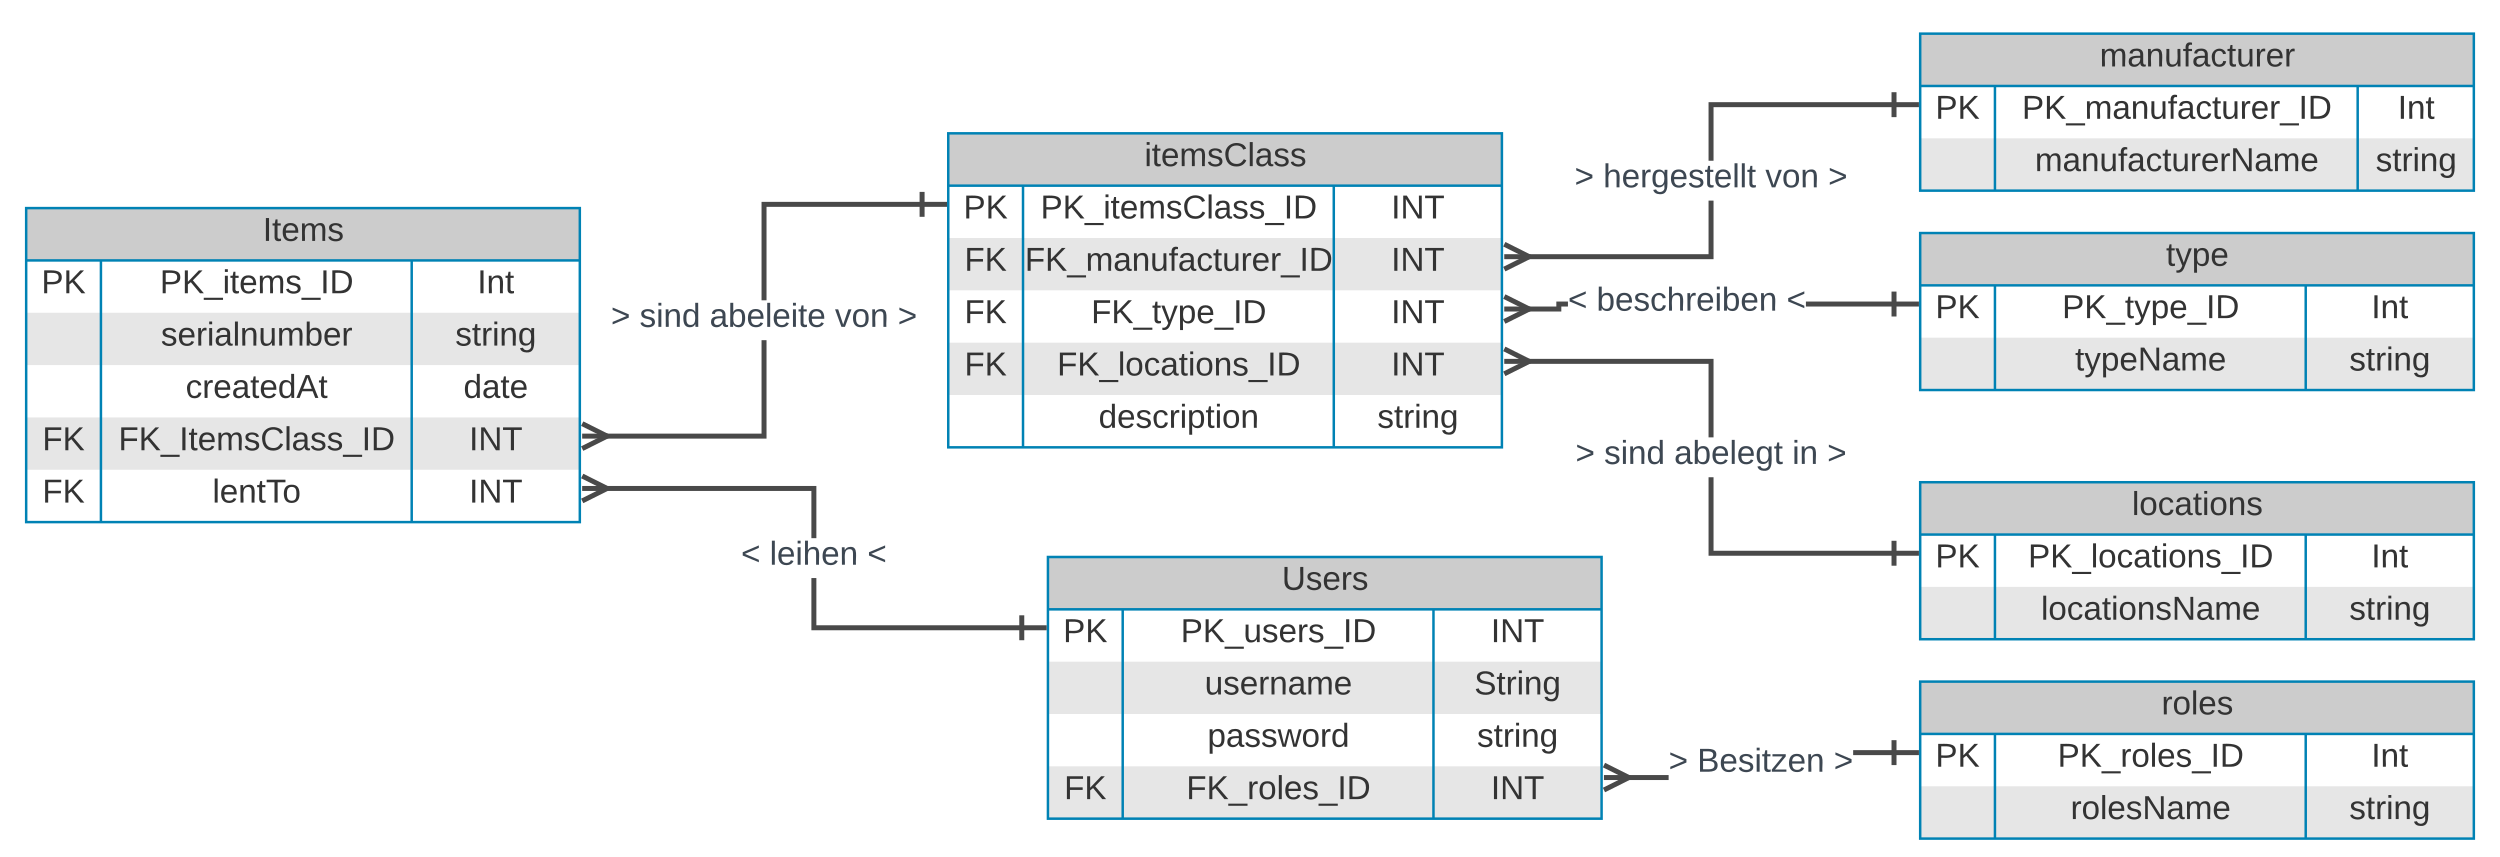 <svg xmlns="http://www.w3.org/2000/svg" xmlns:xlink="http://www.w3.org/1999/xlink" xmlns:lucid="lucid" width="2006.32" height="688"><g transform="translate(121 1101)" lucid:page-tab-id="LemzNbNas8Ty"><path d="M-1296-1696h3952V64h-3952z" fill="#fff"/><g filter="url(#a)"><path d="M-100-940h444.32v252H-100z" fill="#fff"/><path d="M-100-856h444.32v42H-100zM-100-772h444.32v42H-100z" fill="#e6e6e6"/><path d="M-100-940h444.32v42H-100z" fill="#ccc"/><path d="M-100-940h444.32v252H-100zM-100-898h444.32M-40-898v210M209.4-898v210" stroke="#0082b4" stroke-width="2" fill="none"/><use xlink:href="#b" transform="matrix(1,0,0,1,-90,-940) translate(179.944 26.333)"/><use xlink:href="#c" transform="matrix(1,0,0,1,-95,-895.5) translate(7.222 23.833)"/><use xlink:href="#d" transform="matrix(1,0,0,1,-35,-895.5) translate(42.333 23.833)"/><use xlink:href="#e" transform="matrix(1,0,0,1,214.405,-895.5) translate(47.685 23.833)"/><use xlink:href="#f" transform="matrix(1,0,0,1,-35,-853.5) translate(43.148 23.833)"/><use xlink:href="#g" transform="matrix(1,0,0,1,214.405,-853.5) translate(29.981 23.833)"/><use xlink:href="#h" transform="matrix(1,0,0,1,-35,-811.5) translate(63 23.833)"/><use xlink:href="#i" transform="matrix(1,0,0,1,214.405,-811.5) translate(36.574 23.833)"/><use xlink:href="#j" transform="matrix(1,0,0,1,-95,-769.5) translate(8 23.833)"/><use xlink:href="#k" transform="matrix(1,0,0,1,-35,-769.5) translate(9.074 23.833)"/><use xlink:href="#l" transform="matrix(1,0,0,1,214.405,-769.5) translate(41.093 23.833)"/><use xlink:href="#j" transform="matrix(1,0,0,1,-95,-727.5) translate(8 23.833)"/><use xlink:href="#m" transform="matrix(1,0,0,1,-35,-727.5) translate(84.519 23.833)"/><use xlink:href="#l" transform="matrix(1,0,0,1,214.405,-727.5) translate(41.093 23.833)"/></g><g filter="url(#n)"><path d="M720-660h444.32v210H720z" fill="#fff"/><path d="M720-576h444.32v42H720zM720-492h444.32v42H720z" fill="#e6e6e6"/><path d="M720-660h444.32v42H720z" fill="#ccc"/><path d="M720-660h444.32v210H720zM720-618h444.32M780-618v168M1029.4-618v168" stroke="#0082b4" stroke-width="2" fill="none"/><use xlink:href="#o" transform="matrix(1,0,0,1,730,-660) translate(177.759 26.333)"/><use xlink:href="#c" transform="matrix(1,0,0,1,725,-615.5) translate(7.222 23.833)"/><use xlink:href="#p" transform="matrix(1,0,0,1,785,-615.5) translate(41.556 23.833)"/><use xlink:href="#q" transform="matrix(1,0,0,1,1034.405,-615.5) translate(41.093 23.833)"/><use xlink:href="#r" transform="matrix(1,0,0,1,785,-573.5) translate(60.815 23.833)"/><use xlink:href="#s" transform="matrix(1,0,0,1,1034.405,-573.5) translate(27.759 23.833)"/><use xlink:href="#t" transform="matrix(1,0,0,1,785,-531.5) translate(63.037 23.833)"/><use xlink:href="#u" transform="matrix(1,0,0,1,1034.405,-531.5) translate(29.981 23.833)"/><use xlink:href="#j" transform="matrix(1,0,0,1,725,-489.5) translate(8 23.833)"/><use xlink:href="#v" transform="matrix(1,0,0,1,785,-489.5) translate(46.074 23.833)"/><use xlink:href="#l" transform="matrix(1,0,0,1,1034.405,-489.5) translate(41.093 23.833)"/></g><g filter="url(#a)"><path d="M640-1000h444.32v252H640z" fill="#fff"/><path d="M640-916h444.32v42H640zM640-832h444.32v42H640z" fill="#e6e6e6"/><path d="M640-1000h444.32v42H640z" fill="#ccc"/><path d="M640-1000h444.32v252H640zM640-958h444.32M700-958v210M949.4-958v210" stroke="#0082b4" stroke-width="2" fill="none"/><use xlink:href="#w" transform="matrix(1,0,0,1,650,-1000) translate(147.463 26.333)"/><use xlink:href="#c" transform="matrix(1,0,0,1,645,-955.5) translate(7.222 23.833)"/><use xlink:href="#x" transform="matrix(1,0,0,1,705,-955.5) translate(9.074 23.833)"/><use xlink:href="#q" transform="matrix(1,0,0,1,954.405,-955.5) translate(41.093 23.833)"/><use xlink:href="#y" transform="matrix(1,0,0,1,645,-913.5) translate(8 23.833)"/><use xlink:href="#z" transform="matrix(1,0,0,1,705,-913.5) translate(-3.519 23.833)"/><use xlink:href="#q" transform="matrix(1,0,0,1,954.405,-913.5) translate(41.093 23.833)"/><use xlink:href="#y" transform="matrix(1,0,0,1,645,-871.5) translate(8 23.833)"/><use xlink:href="#A" transform="matrix(1,0,0,1,705,-871.5) translate(49.704 23.833)"/><use xlink:href="#q" transform="matrix(1,0,0,1,954.405,-871.5) translate(41.093 23.833)"/><use xlink:href="#y" transform="matrix(1,0,0,1,645,-829.5) translate(8 23.833)"/><use xlink:href="#B" transform="matrix(1,0,0,1,705,-829.5) translate(22.37 23.833)"/><use xlink:href="#q" transform="matrix(1,0,0,1,954.405,-829.5) translate(41.093 23.833)"/><use xlink:href="#C" transform="matrix(1,0,0,1,705,-787.5) translate(55.667 23.833)"/><use xlink:href="#g" transform="matrix(1,0,0,1,954.405,-787.5) translate(29.981 23.833)"/></g><path d="M494.16-749h-131.2v-4h127.2v-75h4zM619-935H494.16v75h-4v-79H619z" fill="#494949"/><path fill="#fff"/><path d="M621-927h-4v-20h4z" fill="#494949"/><path fill="#fff"/><path d="M639-935h-20v-4h20z" fill="#494949"/><path d="M346.2-761l20 10-20 10z" fill="#fff"/><path d="M370.68-751l-23.57 11.8-1.78-3.6 16.42-8.2-16.42-8.2 1.8-3.6z" fill="#494949"/><path fill="#fff"/><path d="M366.2-749h-20v-4h20z" fill="#494949"/><use xlink:href="#D" transform="matrix(1,0,0,1,369.307,-860) translate(0.005 21.333)"/><use xlink:href="#E" transform="matrix(1,0,0,1,369.307,-860) translate(22.968 21.333)"/><use xlink:href="#F" transform="matrix(1,0,0,1,369.307,-860) translate(79.19 21.333)"/><use xlink:href="#G" transform="matrix(1,0,0,1,369.307,-860) translate(179.783 21.333)"/><use xlink:href="#H" transform="matrix(1,0,0,1,369.307,-860) translate(230.153 21.333)"/><g filter="url(#I)"><path d="M1420-1080h444.32v126H1420z" fill="#fff"/><path d="M1420-996h444.32v42H1420z" fill="#e6e6e6"/><path d="M1420-1080h444.32v42H1420z" fill="#ccc"/><path d="M1420-1080h444.32v126H1420zM1420-1038h444.32M1480-1038v84M1771.1-1038v84" stroke="#0082b4" stroke-width="2" fill="none"/><use xlink:href="#J" transform="matrix(1,0,0,1,1430,-1080) translate(134.093 26.333)"/><use xlink:href="#c" transform="matrix(1,0,0,1,1425,-1035.5) translate(7.222 23.833)"/><use xlink:href="#K" transform="matrix(1,0,0,1,1485,-1035.5) translate(16.704 23.833)"/><use xlink:href="#e" transform="matrix(1,0,0,1,1776.093,-1035.5) translate(27.185 23.833)"/><use xlink:href="#L" transform="matrix(1,0,0,1,1485,-993.5) translate(27.111 23.833)"/><use xlink:href="#g" transform="matrix(1,0,0,1,1776.093,-993.5) translate(9.481 23.833)"/></g><g filter="url(#I)"><path d="M1420-920h444.32v126H1420z" fill="#fff"/><path d="M1420-836h444.32v42H1420z" fill="#e6e6e6"/><path d="M1420-920h444.32v42H1420z" fill="#ccc"/><path d="M1420-920h444.32v126H1420zM1420-878h444.32M1480-878v84M1729.4-878v84" stroke="#0082b4" stroke-width="2" fill="none"/><use xlink:href="#M" transform="matrix(1,0,0,1,1430,-920) translate(187.315 26.333)"/><use xlink:href="#c" transform="matrix(1,0,0,1,1425,-875.5) translate(7.222 23.833)"/><use xlink:href="#N" transform="matrix(1,0,0,1,1485,-875.5) translate(48.926 23.833)"/><use xlink:href="#e" transform="matrix(1,0,0,1,1734.405,-875.5) translate(47.685 23.833)"/><use xlink:href="#O" transform="matrix(1,0,0,1,1485,-833.5) translate(59.333 23.833)"/><use xlink:href="#g" transform="matrix(1,0,0,1,1734.405,-833.5) translate(29.981 23.833)"/></g><g filter="url(#I)"><path d="M1420-560h444.32v126H1420z" fill="#fff"/><path d="M1420-476h444.32v42H1420z" fill="#e6e6e6"/><path d="M1420-560h444.32v42H1420z" fill="#ccc"/><path d="M1420-560h444.32v126H1420zM1420-518h444.32M1480-518v84M1729.4-518v84" stroke="#0082b4" stroke-width="2" fill="none"/><use xlink:href="#P" transform="matrix(1,0,0,1,1430,-560) translate(183.685 26.333)"/><use xlink:href="#c" transform="matrix(1,0,0,1,1425,-515.5) translate(7.222 23.833)"/><use xlink:href="#Q" transform="matrix(1,0,0,1,1485,-515.5) translate(45.296 23.833)"/><use xlink:href="#e" transform="matrix(1,0,0,1,1734.405,-515.5) translate(47.685 23.833)"/><use xlink:href="#R" transform="matrix(1,0,0,1,1485,-473.5) translate(55.704 23.833)"/><use xlink:href="#g" transform="matrix(1,0,0,1,1734.405,-473.5) translate(29.981 23.833)"/></g><path d="M1218.12-475h-35.15v-4h35.15zM1399-495h-32.8v-4h32.8z" fill="#494949"/><path fill="#fff"/><path d="M1401-487h-4v-20h4z" fill="#494949"/><path fill="#fff"/><path d="M1419-495h-20v-4h20z" fill="#494949"/><path d="M1166.2-487l20 10-20 10z" fill="#fff"/><path d="M1190.68-477l-23.57 11.8-1.78-3.6 16.42-8.2-16.42-8.2 1.8-3.6z" fill="#494949"/><path fill="#fff"/><path d="M1186.2-475h-20v-4h20z" fill="#494949"/><use xlink:href="#D" transform="matrix(1,0,0,1,1218.122,-503) translate(0.005 21.333)"/><use xlink:href="#S" transform="matrix(1,0,0,1,1218.122,-503) translate(22.968 21.333)"/><use xlink:href="#H" transform="matrix(1,0,0,1,1218.122,-503) translate(132.524 21.333)"/><path d="M1137.32-855H1132v4h-29.03v-4H1128v-4h9.32zm261.68 0h-70.7v-4h70.7z" fill="#494949"/><path fill="#fff"/><path d="M1401-847h-4v-20h4z" fill="#494949"/><path fill="#fff"/><path d="M1419-855h-20v-4h20z" fill="#494949"/><path d="M1086.2-863l20 10-20 10z" fill="#fff"/><path d="M1110.68-853l-23.57 11.8-1.78-3.6 16.42-8.2-16.42-8.2 1.8-3.6z" fill="#494949"/><path fill="#fff"/><path d="M1106.2-851h-20v-4h20z" fill="#494949"/><use xlink:href="#T" transform="matrix(1,0,0,1,1137.324,-873) translate(0.005 21.333)"/><use xlink:href="#U" transform="matrix(1,0,0,1,1137.324,-873) translate(22.968 21.333)"/><use xlink:href="#V" transform="matrix(1,0,0,1,1137.324,-873) translate(175.412 21.333)"/><path d="M1254.16-893h-151.2v-4h147.2v-43h4zM1399-1015h-144.84v43h-4v-47H1399z" fill="#494949"/><path fill="#fff"/><path d="M1401-1007h-4v-20h4z" fill="#494949"/><path fill="#fff"/><path d="M1419-1015h-20v-4h20z" fill="#494949"/><path d="M1086.2-905l20 10-20 10z" fill="#fff"/><path d="M1110.68-895l-23.57 11.8-1.78-3.6 16.42-8.2-16.42-8.2 1.8-3.6z" fill="#494949"/><path fill="#fff"/><path d="M1106.2-893h-20v-4h20z" fill="#494949"/><use xlink:href="#D" transform="matrix(1,0,0,1,1142.641,-972) translate(0.005 21.333)"/><use xlink:href="#W" transform="matrix(1,0,0,1,1142.641,-972) translate(22.968 21.333)"/><use xlink:href="#G" transform="matrix(1,0,0,1,1142.641,-972) translate(153.116 21.333)"/><use xlink:href="#H" transform="matrix(1,0,0,1,1142.641,-972) translate(203.486 21.333)"/><path d="M534.16-599.2H699v4H530.16v-41.9h4zm0-69.9h-4V-707h-167.2v-4h171.2z" fill="#494949"/><path fill="#fff"/><path d="M701-587.2h-4v-20h4z" fill="#494949"/><path fill="#fff"/><path d="M719-595.2h-20v-4h20z" fill="#494949"/><path d="M346.2-719l20 10-20 10z" fill="#fff"/><path d="M370.68-709l-23.57 11.8-1.78-3.6 16.42-8.2-16.42-8.2 1.8-3.6z" fill="#494949"/><path fill="#fff"/><path d="M366.2-707h-20v-4h20z" fill="#494949"/><use xlink:href="#T" transform="matrix(1,0,0,1,473.715,-669.095) translate(0.005 21.333)"/><use xlink:href="#X" transform="matrix(1,0,0,1,473.715,-669.095) translate(22.968 21.333)"/><use xlink:href="#V" transform="matrix(1,0,0,1,473.715,-669.095) translate(101.338 21.333)"/><g filter="url(#I)"><path d="M1420-720h444.32v126H1420z" fill="#fff"/><path d="M1420-636h444.32v42H1420z" fill="#e6e6e6"/><path d="M1420-720h444.32v42H1420z" fill="#ccc"/><path d="M1420-720h444.32v126H1420zM1420-678h444.32M1480-678v84M1729.4-678v84" stroke="#0082b4" stroke-width="2" fill="none"/><use xlink:href="#Y" transform="matrix(1,0,0,1,1430,-720) translate(159.981 26.333)"/><use xlink:href="#c" transform="matrix(1,0,0,1,1425,-675.5) translate(7.222 23.833)"/><use xlink:href="#Z" transform="matrix(1,0,0,1,1485,-675.5) translate(21.593 23.833)"/><use xlink:href="#e" transform="matrix(1,0,0,1,1734.405,-675.5) translate(47.685 23.833)"/><use xlink:href="#aa" transform="matrix(1,0,0,1,1485,-633.5) translate(32 23.833)"/><use xlink:href="#g" transform="matrix(1,0,0,1,1734.405,-633.5) translate(29.981 23.833)"/></g><path d="M1254.16-659H1399v4h-148.84v-63h4zm0-91h-4v-59h-147.2v-4h151.2z" fill="#494949"/><path fill="#fff"/><path d="M1401-647h-4v-20h4z" fill="#494949"/><path fill="#fff"/><path d="M1419-655h-20v-4h20z" fill="#494949"/><path d="M1086.2-821l20 10-20 10z" fill="#fff"/><path d="M1110.68-811l-23.57 11.8-1.78-3.6 16.42-8.2-16.42-8.2 1.8-3.6z" fill="#494949"/><path fill="#fff"/><path d="M1106.2-809h-20v-4h20z" fill="#494949"/><g><use xlink:href="#D" transform="matrix(1,0,0,1,1143.381,-750) translate(0.005 21.333)"/><use xlink:href="#E" transform="matrix(1,0,0,1,1143.381,-750) translate(22.968 21.333)"/><use xlink:href="#ab" transform="matrix(1,0,0,1,1143.381,-750) translate(79.19 21.333)"/><use xlink:href="#ac" transform="matrix(1,0,0,1,1143.381,-750) translate(173.931 21.333)"/><use xlink:href="#H" transform="matrix(1,0,0,1,1143.381,-750) translate(202.005 21.333)"/></g><defs><path fill="#333" d="M33 0v-248h34V0H33" id="ad"/><path fill="#333" d="M59-47c-2 24 18 29 38 22v24C64 9 27 4 27-40v-127H5v-23h24l9-43h21v43h35v23H59v120" id="ae"/><path fill="#333" d="M100-194c63 0 86 42 84 106H49c0 40 14 67 53 68 26 1 43-12 49-29l28 8c-11 28-37 45-77 45C44 4 14-33 15-96c1-61 26-98 85-98zm52 81c6-60-76-77-97-28-3 7-6 17-6 28h103" id="af"/><path fill="#333" d="M210-169c-67 3-38 105-44 169h-31v-121c0-29-5-50-35-48C34-165 62-65 56 0H25l-1-190h30c1 10-1 24 2 32 10-44 99-50 107 0 11-21 27-35 58-36 85-2 47 119 55 194h-31v-121c0-29-5-49-35-48" id="ag"/><path fill="#333" d="M135-143c-3-34-86-38-87 0 15 53 115 12 119 90S17 21 10-45l28-5c4 36 97 45 98 0-10-56-113-15-118-90-4-57 82-63 122-42 12 7 21 19 24 35" id="ah"/><g id="b"><use transform="matrix(0.074,0,0,0.074,0,0)" xlink:href="#ad"/><use transform="matrix(0.074,0,0,0.074,7.407,0)" xlink:href="#ae"/><use transform="matrix(0.074,0,0,0.074,14.815,0)" xlink:href="#af"/><use transform="matrix(0.074,0,0,0.074,29.63,0)" xlink:href="#ag"/><use transform="matrix(0.074,0,0,0.074,51.778,0)" xlink:href="#ah"/></g><path fill="#333" d="M30-248c87 1 191-15 191 75 0 78-77 80-158 76V0H30v-248zm33 125c57 0 124 11 124-50 0-59-68-47-124-48v98" id="ai"/><path fill="#333" d="M194 0L95-120 63-95V0H30v-248h33v124l119-124h40L117-140 236 0h-42" id="aj"/><g id="c"><use transform="matrix(0.074,0,0,0.074,0,0)" xlink:href="#ai"/><use transform="matrix(0.074,0,0,0.074,17.778,0)" xlink:href="#aj"/></g><path fill="#333" d="M-5 72V49h209v23H-5" id="ak"/><path fill="#333" d="M24-231v-30h32v30H24zM24 0v-190h32V0H24" id="al"/><path fill="#333" d="M30-248c118-7 216 8 213 122C240-48 200 0 122 0H30v-248zM63-27c89 8 146-16 146-99s-60-101-146-95v194" id="am"/><g id="d"><use transform="matrix(0.074,0,0,0.074,0,0)" xlink:href="#ai"/><use transform="matrix(0.074,0,0,0.074,17.778,0)" xlink:href="#aj"/><use transform="matrix(0.074,0,0,0.074,35.556,0)" xlink:href="#ak"/><use transform="matrix(0.074,0,0,0.074,50.37,0)" xlink:href="#al"/><use transform="matrix(0.074,0,0,0.074,56.222,0)" xlink:href="#ae"/><use transform="matrix(0.074,0,0,0.074,63.63,0)" xlink:href="#af"/><use transform="matrix(0.074,0,0,0.074,78.444,0)" xlink:href="#ag"/><use transform="matrix(0.074,0,0,0.074,100.593,0)" xlink:href="#ah"/><use transform="matrix(0.074,0,0,0.074,113.926,0)" xlink:href="#ak"/><use transform="matrix(0.074,0,0,0.074,128.741,0)" xlink:href="#ad"/><use transform="matrix(0.074,0,0,0.074,136.148,0)" xlink:href="#am"/></g><path fill="#333" d="M117-194c89-4 53 116 60 194h-32v-121c0-31-8-49-39-48C34-167 62-67 57 0H25l-1-190h30c1 10-1 24 2 32 11-22 29-35 61-36" id="an"/><g id="e"><use transform="matrix(0.074,0,0,0.074,0,0)" xlink:href="#ad"/><use transform="matrix(0.074,0,0,0.074,7.407,0)" xlink:href="#an"/><use transform="matrix(0.074,0,0,0.074,22.222,0)" xlink:href="#ae"/></g><path fill="#333" d="M114-163C36-179 61-72 57 0H25l-1-190h30c1 12-1 29 2 39 6-27 23-49 58-41v29" id="ao"/><path fill="#333" d="M141-36C126-15 110 5 73 4 37 3 15-17 15-53c-1-64 63-63 125-63 3-35-9-54-41-54-24 1-41 7-42 31l-33-3c5-37 33-52 76-52 45 0 72 20 72 64v82c-1 20 7 32 28 27v20c-31 9-61-2-59-35zM48-53c0 20 12 33 32 33 41-3 63-29 60-74-43 2-92-5-92 41" id="ap"/><path fill="#333" d="M24 0v-261h32V0H24" id="aq"/><path fill="#333" d="M84 4C-5 8 30-112 23-190h32v120c0 31 7 50 39 49 72-2 45-101 50-169h31l1 190h-30c-1-10 1-25-2-33-11 22-28 36-60 37" id="ar"/><path fill="#333" d="M115-194c53 0 69 39 70 98 0 66-23 100-70 100C84 3 66-7 56-30L54 0H23l1-261h32v101c10-23 28-34 59-34zm-8 174c40 0 45-34 45-75 0-40-5-75-45-74-42 0-51 32-51 76 0 43 10 73 51 73" id="as"/><g id="f"><use transform="matrix(0.074,0,0,0.074,0,0)" xlink:href="#ah"/><use transform="matrix(0.074,0,0,0.074,13.333,0)" xlink:href="#af"/><use transform="matrix(0.074,0,0,0.074,28.148,0)" xlink:href="#ao"/><use transform="matrix(0.074,0,0,0.074,36.963,0)" xlink:href="#al"/><use transform="matrix(0.074,0,0,0.074,42.815,0)" xlink:href="#ap"/><use transform="matrix(0.074,0,0,0.074,57.63,0)" xlink:href="#aq"/><use transform="matrix(0.074,0,0,0.074,63.481,0)" xlink:href="#an"/><use transform="matrix(0.074,0,0,0.074,78.296,0)" xlink:href="#ar"/><use transform="matrix(0.074,0,0,0.074,93.111,0)" xlink:href="#ag"/><use transform="matrix(0.074,0,0,0.074,115.259,0)" xlink:href="#as"/><use transform="matrix(0.074,0,0,0.074,130.074,0)" xlink:href="#af"/><use transform="matrix(0.074,0,0,0.074,144.889,0)" xlink:href="#ao"/></g><path fill="#333" d="M177-190C167-65 218 103 67 71c-23-6-38-20-44-43l32-5c15 47 100 32 89-28v-30C133-14 115 1 83 1 29 1 15-40 15-95c0-56 16-97 71-98 29-1 48 16 59 35 1-10 0-23 2-32h30zM94-22c36 0 50-32 50-73 0-42-14-75-50-75-39 0-46 34-46 75s6 73 46 73" id="at"/><g id="g"><use transform="matrix(0.074,0,0,0.074,0,0)" xlink:href="#ah"/><use transform="matrix(0.074,0,0,0.074,13.333,0)" xlink:href="#ae"/><use transform="matrix(0.074,0,0,0.074,20.741,0)" xlink:href="#ao"/><use transform="matrix(0.074,0,0,0.074,29.556,0)" xlink:href="#al"/><use transform="matrix(0.074,0,0,0.074,35.407,0)" xlink:href="#an"/><use transform="matrix(0.074,0,0,0.074,50.222,0)" xlink:href="#at"/></g><path fill="#333" d="M96-169c-40 0-48 33-48 73s9 75 48 75c24 0 41-14 43-38l32 2c-6 37-31 61-74 61-59 0-76-41-82-99-10-93 101-131 147-64 4 7 5 14 7 22l-32 3c-4-21-16-35-41-35" id="au"/><path fill="#333" d="M85-194c31 0 48 13 60 33l-1-100h32l1 261h-30c-2-10 0-23-3-31C134-8 116 4 85 4 32 4 16-35 15-94c0-66 23-100 70-100zm9 24c-40 0-46 34-46 75 0 40 6 74 45 74 42 0 51-32 51-76 0-42-9-74-50-73" id="av"/><path fill="#333" d="M205 0l-28-72H64L36 0H1l101-248h38L239 0h-34zm-38-99l-47-123c-12 45-31 82-46 123h93" id="aw"/><g id="h"><use transform="matrix(0.074,0,0,0.074,0,0)" xlink:href="#au"/><use transform="matrix(0.074,0,0,0.074,13.333,0)" xlink:href="#ao"/><use transform="matrix(0.074,0,0,0.074,22.148,0)" xlink:href="#af"/><use transform="matrix(0.074,0,0,0.074,36.963,0)" xlink:href="#ap"/><use transform="matrix(0.074,0,0,0.074,51.778,0)" xlink:href="#ae"/><use transform="matrix(0.074,0,0,0.074,59.185,0)" xlink:href="#af"/><use transform="matrix(0.074,0,0,0.074,74,0)" xlink:href="#av"/><use transform="matrix(0.074,0,0,0.074,88.815,0)" xlink:href="#aw"/><use transform="matrix(0.074,0,0,0.074,106.593,0)" xlink:href="#ae"/></g><g id="i"><use transform="matrix(0.074,0,0,0.074,0,0)" xlink:href="#av"/><use transform="matrix(0.074,0,0,0.074,14.815,0)" xlink:href="#ap"/><use transform="matrix(0.074,0,0,0.074,29.63,0)" xlink:href="#ae"/><use transform="matrix(0.074,0,0,0.074,37.037,0)" xlink:href="#af"/></g><path fill="#333" d="M63-220v92h138v28H63V0H30v-248h175v28H63" id="ax"/><g id="j"><use transform="matrix(0.074,0,0,0.074,0,0)" xlink:href="#ax"/><use transform="matrix(0.074,0,0,0.074,16.222,0)" xlink:href="#aj"/></g><path fill="#333" d="M212-179c-10-28-35-45-73-45-59 0-87 40-87 99 0 60 29 101 89 101 43 0 62-24 78-52l27 14C228-24 195 4 139 4 59 4 22-46 18-125c-6-104 99-153 187-111 19 9 31 26 39 46" id="ay"/><g id="k"><use transform="matrix(0.074,0,0,0.074,0,0)" xlink:href="#ax"/><use transform="matrix(0.074,0,0,0.074,16.222,0)" xlink:href="#aj"/><use transform="matrix(0.074,0,0,0.074,34,0)" xlink:href="#ak"/><use transform="matrix(0.074,0,0,0.074,48.815,0)" xlink:href="#ad"/><use transform="matrix(0.074,0,0,0.074,56.222,0)" xlink:href="#ae"/><use transform="matrix(0.074,0,0,0.074,63.63,0)" xlink:href="#af"/><use transform="matrix(0.074,0,0,0.074,78.444,0)" xlink:href="#ag"/><use transform="matrix(0.074,0,0,0.074,100.593,0)" xlink:href="#ah"/><use transform="matrix(0.074,0,0,0.074,113.926,0)" xlink:href="#ay"/><use transform="matrix(0.074,0,0,0.074,133.111,0)" xlink:href="#aq"/><use transform="matrix(0.074,0,0,0.074,138.963,0)" xlink:href="#ap"/><use transform="matrix(0.074,0,0,0.074,153.778,0)" xlink:href="#ah"/><use transform="matrix(0.074,0,0,0.074,167.111,0)" xlink:href="#ah"/><use transform="matrix(0.074,0,0,0.074,180.444,0)" xlink:href="#ak"/><use transform="matrix(0.074,0,0,0.074,195.259,0)" xlink:href="#ad"/><use transform="matrix(0.074,0,0,0.074,202.667,0)" xlink:href="#am"/></g><path fill="#333" d="M190 0L58-211 59 0H30v-248h39L202-35l-2-213h31V0h-41" id="az"/><path fill="#333" d="M127-220V0H93v-220H8v-28h204v28h-85" id="aA"/><g id="l"><use transform="matrix(0.074,0,0,0.074,0,0)" xlink:href="#ad"/><use transform="matrix(0.074,0,0,0.074,7.407,0)" xlink:href="#az"/><use transform="matrix(0.074,0,0,0.074,26.593,0)" xlink:href="#aA"/></g><path fill="#333" d="M100-194c62-1 85 37 85 99 1 63-27 99-86 99S16-35 15-95c0-66 28-99 85-99zM99-20c44 1 53-31 53-75 0-43-8-75-51-75s-53 32-53 75 10 74 51 75" id="aB"/><g id="m"><use transform="matrix(0.074,0,0,0.074,0,0)" xlink:href="#aq"/><use transform="matrix(0.074,0,0,0.074,5.852,0)" xlink:href="#af"/><use transform="matrix(0.074,0,0,0.074,20.667,0)" xlink:href="#an"/><use transform="matrix(0.074,0,0,0.074,35.481,0)" xlink:href="#ae"/><use transform="matrix(0.074,0,0,0.074,42.889,0)" xlink:href="#aA"/><use transform="matrix(0.074,0,0,0.074,56.148,0)" xlink:href="#aB"/></g><filter id="a" filterUnits="objectBoundingBox" x="-.02" y="-.02" width="1.05" height="1.08"><feOffset result="offOut" in="SourceAlpha" dy="6"/><feGaussianBlur result="blurOut" in="offOut" stdDeviation="5"/><feColorMatrix result="colorOut" in="blurOut" values="0 0 0 0 0 0 0 0 0 0 0 0 0 0 0 0 0 0 0.169 0"/><feBlend in="SourceGraphic" in2="colorOut"/></filter><path fill="#333" d="M232-93c-1 65-40 97-104 97C67 4 28-28 28-90v-158h33c8 89-33 224 67 224 102 0 64-133 71-224h33v155" id="aC"/><g id="o"><use transform="matrix(0.074,0,0,0.074,0,0)" xlink:href="#aC"/><use transform="matrix(0.074,0,0,0.074,19.185,0)" xlink:href="#ah"/><use transform="matrix(0.074,0,0,0.074,32.519,0)" xlink:href="#af"/><use transform="matrix(0.074,0,0,0.074,47.333,0)" xlink:href="#ao"/><use transform="matrix(0.074,0,0,0.074,56.148,0)" xlink:href="#ah"/></g><g id="p"><use transform="matrix(0.074,0,0,0.074,0,0)" xlink:href="#ai"/><use transform="matrix(0.074,0,0,0.074,17.778,0)" xlink:href="#aj"/><use transform="matrix(0.074,0,0,0.074,35.556,0)" xlink:href="#ak"/><use transform="matrix(0.074,0,0,0.074,50.37,0)" xlink:href="#ar"/><use transform="matrix(0.074,0,0,0.074,65.185,0)" xlink:href="#ah"/><use transform="matrix(0.074,0,0,0.074,78.519,0)" xlink:href="#af"/><use transform="matrix(0.074,0,0,0.074,93.333,0)" xlink:href="#ao"/><use transform="matrix(0.074,0,0,0.074,102.148,0)" xlink:href="#ah"/><use transform="matrix(0.074,0,0,0.074,115.481,0)" xlink:href="#ak"/><use transform="matrix(0.074,0,0,0.074,130.296,0)" xlink:href="#ad"/><use transform="matrix(0.074,0,0,0.074,137.704,0)" xlink:href="#am"/></g><g id="q"><use transform="matrix(0.074,0,0,0.074,0,0)" xlink:href="#ad"/><use transform="matrix(0.074,0,0,0.074,7.407,0)" xlink:href="#az"/><use transform="matrix(0.074,0,0,0.074,26.593,0)" xlink:href="#aA"/></g><g id="r"><use transform="matrix(0.074,0,0,0.074,0,0)" xlink:href="#ar"/><use transform="matrix(0.074,0,0,0.074,14.815,0)" xlink:href="#ah"/><use transform="matrix(0.074,0,0,0.074,28.148,0)" xlink:href="#af"/><use transform="matrix(0.074,0,0,0.074,42.963,0)" xlink:href="#ao"/><use transform="matrix(0.074,0,0,0.074,51.778,0)" xlink:href="#an"/><use transform="matrix(0.074,0,0,0.074,66.593,0)" xlink:href="#ap"/><use transform="matrix(0.074,0,0,0.074,81.407,0)" xlink:href="#ag"/><use transform="matrix(0.074,0,0,0.074,103.556,0)" xlink:href="#af"/></g><path fill="#333" d="M185-189c-5-48-123-54-124 2 14 75 158 14 163 119 3 78-121 87-175 55-17-10-28-26-33-46l33-7c5 56 141 63 141-1 0-78-155-14-162-118-5-82 145-84 179-34 5 7 8 16 11 25" id="aD"/><g id="s"><use transform="matrix(0.074,0,0,0.074,0,0)" xlink:href="#aD"/><use transform="matrix(0.074,0,0,0.074,17.778,0)" xlink:href="#ae"/><use transform="matrix(0.074,0,0,0.074,25.185,0)" xlink:href="#ao"/><use transform="matrix(0.074,0,0,0.074,34,0)" xlink:href="#al"/><use transform="matrix(0.074,0,0,0.074,39.852,0)" xlink:href="#an"/><use transform="matrix(0.074,0,0,0.074,54.667,0)" xlink:href="#at"/></g><path fill="#333" d="M115-194c55 1 70 41 70 98S169 2 115 4C84 4 66-9 55-30l1 105H24l-1-265h31l2 30c10-21 28-34 59-34zm-8 174c40 0 45-34 45-75s-6-73-45-74c-42 0-51 32-51 76 0 43 10 73 51 73" id="aE"/><path fill="#333" d="M206 0h-36l-40-164L89 0H53L-1-190h32L70-26l43-164h34l41 164 42-164h31" id="aF"/><g id="t"><use transform="matrix(0.074,0,0,0.074,0,0)" xlink:href="#aE"/><use transform="matrix(0.074,0,0,0.074,14.815,0)" xlink:href="#ap"/><use transform="matrix(0.074,0,0,0.074,29.63,0)" xlink:href="#ah"/><use transform="matrix(0.074,0,0,0.074,42.963,0)" xlink:href="#ah"/><use transform="matrix(0.074,0,0,0.074,56.296,0)" xlink:href="#aF"/><use transform="matrix(0.074,0,0,0.074,75.481,0)" xlink:href="#aB"/><use transform="matrix(0.074,0,0,0.074,90.296,0)" xlink:href="#ao"/><use transform="matrix(0.074,0,0,0.074,99.111,0)" xlink:href="#av"/></g><g id="u"><use transform="matrix(0.074,0,0,0.074,0,0)" xlink:href="#ah"/><use transform="matrix(0.074,0,0,0.074,13.333,0)" xlink:href="#ae"/><use transform="matrix(0.074,0,0,0.074,20.741,0)" xlink:href="#ao"/><use transform="matrix(0.074,0,0,0.074,29.556,0)" xlink:href="#al"/><use transform="matrix(0.074,0,0,0.074,35.407,0)" xlink:href="#an"/><use transform="matrix(0.074,0,0,0.074,50.222,0)" xlink:href="#at"/></g><g id="v"><use transform="matrix(0.074,0,0,0.074,0,0)" xlink:href="#ax"/><use transform="matrix(0.074,0,0,0.074,16.222,0)" xlink:href="#aj"/><use transform="matrix(0.074,0,0,0.074,34,0)" xlink:href="#ak"/><use transform="matrix(0.074,0,0,0.074,48.815,0)" xlink:href="#ao"/><use transform="matrix(0.074,0,0,0.074,57.63,0)" xlink:href="#aB"/><use transform="matrix(0.074,0,0,0.074,72.444,0)" xlink:href="#aq"/><use transform="matrix(0.074,0,0,0.074,78.296,0)" xlink:href="#af"/><use transform="matrix(0.074,0,0,0.074,93.111,0)" xlink:href="#ah"/><use transform="matrix(0.074,0,0,0.074,106.444,0)" xlink:href="#ak"/><use transform="matrix(0.074,0,0,0.074,121.259,0)" xlink:href="#ad"/><use transform="matrix(0.074,0,0,0.074,128.667,0)" xlink:href="#am"/></g><filter id="n" filterUnits="objectBoundingBox" x="-.02" y="-.02" width="1.05" height="1.1"><feOffset result="offOut" in="SourceAlpha" dy="6"/><feGaussianBlur result="blurOut" in="offOut" stdDeviation="5"/><feColorMatrix result="colorOut" in="blurOut" values="0 0 0 0 0 0 0 0 0 0 0 0 0 0 0 0 0 0 0.169 0"/><feBlend in="SourceGraphic" in2="colorOut"/></filter><g id="w"><use transform="matrix(0.074,0,0,0.074,0,0)" xlink:href="#al"/><use transform="matrix(0.074,0,0,0.074,5.852,0)" xlink:href="#ae"/><use transform="matrix(0.074,0,0,0.074,13.259,0)" xlink:href="#af"/><use transform="matrix(0.074,0,0,0.074,28.074,0)" xlink:href="#ag"/><use transform="matrix(0.074,0,0,0.074,50.222,0)" xlink:href="#ah"/><use transform="matrix(0.074,0,0,0.074,63.556,0)" xlink:href="#ay"/><use transform="matrix(0.074,0,0,0.074,82.741,0)" xlink:href="#aq"/><use transform="matrix(0.074,0,0,0.074,88.593,0)" xlink:href="#ap"/><use transform="matrix(0.074,0,0,0.074,103.407,0)" xlink:href="#ah"/><use transform="matrix(0.074,0,0,0.074,116.741,0)" xlink:href="#ah"/></g><g id="x"><use transform="matrix(0.074,0,0,0.074,0,0)" xlink:href="#ai"/><use transform="matrix(0.074,0,0,0.074,17.778,0)" xlink:href="#aj"/><use transform="matrix(0.074,0,0,0.074,35.556,0)" xlink:href="#ak"/><use transform="matrix(0.074,0,0,0.074,50.37,0)" xlink:href="#al"/><use transform="matrix(0.074,0,0,0.074,56.222,0)" xlink:href="#ae"/><use transform="matrix(0.074,0,0,0.074,63.63,0)" xlink:href="#af"/><use transform="matrix(0.074,0,0,0.074,78.444,0)" xlink:href="#ag"/><use transform="matrix(0.074,0,0,0.074,100.593,0)" xlink:href="#ah"/><use transform="matrix(0.074,0,0,0.074,113.926,0)" xlink:href="#ay"/><use transform="matrix(0.074,0,0,0.074,133.111,0)" xlink:href="#aq"/><use transform="matrix(0.074,0,0,0.074,138.963,0)" xlink:href="#ap"/><use transform="matrix(0.074,0,0,0.074,153.778,0)" xlink:href="#ah"/><use transform="matrix(0.074,0,0,0.074,167.111,0)" xlink:href="#ah"/><use transform="matrix(0.074,0,0,0.074,180.444,0)" xlink:href="#ak"/><use transform="matrix(0.074,0,0,0.074,195.259,0)" xlink:href="#ad"/><use transform="matrix(0.074,0,0,0.074,202.667,0)" xlink:href="#am"/></g><g id="y"><use transform="matrix(0.074,0,0,0.074,0,0)" xlink:href="#ax"/><use transform="matrix(0.074,0,0,0.074,16.222,0)" xlink:href="#aj"/></g><path fill="#333" d="M101-234c-31-9-42 10-38 44h38v23H63V0H32v-167H5v-23h27c-7-52 17-82 69-68v24" id="aG"/><g id="z"><use transform="matrix(0.074,0,0,0.074,0,0)" xlink:href="#ax"/><use transform="matrix(0.074,0,0,0.074,16.222,0)" xlink:href="#aj"/><use transform="matrix(0.074,0,0,0.074,34,0)" xlink:href="#ak"/><use transform="matrix(0.074,0,0,0.074,48.815,0)" xlink:href="#ag"/><use transform="matrix(0.074,0,0,0.074,70.963,0)" xlink:href="#ap"/><use transform="matrix(0.074,0,0,0.074,85.778,0)" xlink:href="#an"/><use transform="matrix(0.074,0,0,0.074,100.593,0)" xlink:href="#ar"/><use transform="matrix(0.074,0,0,0.074,115.407,0)" xlink:href="#aG"/><use transform="matrix(0.074,0,0,0.074,122.815,0)" xlink:href="#ap"/><use transform="matrix(0.074,0,0,0.074,137.63,0)" xlink:href="#au"/><use transform="matrix(0.074,0,0,0.074,150.963,0)" xlink:href="#ae"/><use transform="matrix(0.074,0,0,0.074,158.37,0)" xlink:href="#ar"/><use transform="matrix(0.074,0,0,0.074,173.185,0)" xlink:href="#ao"/><use transform="matrix(0.074,0,0,0.074,182,0)" xlink:href="#af"/><use transform="matrix(0.074,0,0,0.074,196.815,0)" xlink:href="#ao"/><use transform="matrix(0.074,0,0,0.074,205.63,0)" xlink:href="#ak"/><use transform="matrix(0.074,0,0,0.074,220.444,0)" xlink:href="#ad"/><use transform="matrix(0.074,0,0,0.074,227.852,0)" xlink:href="#am"/></g><path fill="#333" d="M179-190L93 31C79 59 56 82 12 73V49c39 6 53-20 64-50L1-190h34L92-34l54-156h33" id="aH"/><g id="A"><use transform="matrix(0.074,0,0,0.074,0,0)" xlink:href="#ax"/><use transform="matrix(0.074,0,0,0.074,16.222,0)" xlink:href="#aj"/><use transform="matrix(0.074,0,0,0.074,34,0)" xlink:href="#ak"/><use transform="matrix(0.074,0,0,0.074,48.815,0)" xlink:href="#ae"/><use transform="matrix(0.074,0,0,0.074,56.222,0)" xlink:href="#aH"/><use transform="matrix(0.074,0,0,0.074,69.556,0)" xlink:href="#aE"/><use transform="matrix(0.074,0,0,0.074,84.37,0)" xlink:href="#af"/><use transform="matrix(0.074,0,0,0.074,99.185,0)" xlink:href="#ak"/><use transform="matrix(0.074,0,0,0.074,114,0)" xlink:href="#ad"/><use transform="matrix(0.074,0,0,0.074,121.407,0)" xlink:href="#am"/></g><g id="B"><use transform="matrix(0.074,0,0,0.074,0,0)" xlink:href="#ax"/><use transform="matrix(0.074,0,0,0.074,16.222,0)" xlink:href="#aj"/><use transform="matrix(0.074,0,0,0.074,34,0)" xlink:href="#ak"/><use transform="matrix(0.074,0,0,0.074,48.815,0)" xlink:href="#aq"/><use transform="matrix(0.074,0,0,0.074,54.667,0)" xlink:href="#aB"/><use transform="matrix(0.074,0,0,0.074,69.481,0)" xlink:href="#au"/><use transform="matrix(0.074,0,0,0.074,82.815,0)" xlink:href="#ap"/><use transform="matrix(0.074,0,0,0.074,97.63,0)" xlink:href="#ae"/><use transform="matrix(0.074,0,0,0.074,105.037,0)" xlink:href="#al"/><use transform="matrix(0.074,0,0,0.074,110.889,0)" xlink:href="#aB"/><use transform="matrix(0.074,0,0,0.074,125.704,0)" xlink:href="#an"/><use transform="matrix(0.074,0,0,0.074,140.519,0)" xlink:href="#ah"/><use transform="matrix(0.074,0,0,0.074,153.852,0)" xlink:href="#ak"/><use transform="matrix(0.074,0,0,0.074,168.667,0)" xlink:href="#ad"/><use transform="matrix(0.074,0,0,0.074,176.074,0)" xlink:href="#am"/></g><g id="C"><use transform="matrix(0.074,0,0,0.074,0,0)" xlink:href="#av"/><use transform="matrix(0.074,0,0,0.074,14.815,0)" xlink:href="#af"/><use transform="matrix(0.074,0,0,0.074,29.63,0)" xlink:href="#ah"/><use transform="matrix(0.074,0,0,0.074,42.963,0)" xlink:href="#au"/><use transform="matrix(0.074,0,0,0.074,56.296,0)" xlink:href="#ao"/><use transform="matrix(0.074,0,0,0.074,65.111,0)" xlink:href="#al"/><use transform="matrix(0.074,0,0,0.074,70.963,0)" xlink:href="#aE"/><use transform="matrix(0.074,0,0,0.074,85.778,0)" xlink:href="#ae"/><use transform="matrix(0.074,0,0,0.074,93.185,0)" xlink:href="#al"/><use transform="matrix(0.074,0,0,0.074,99.037,0)" xlink:href="#aB"/><use transform="matrix(0.074,0,0,0.074,113.852,0)" xlink:href="#an"/></g><path fill="#3d4752" d="M18-27v-27l151-64-151-65v-27l175 74v36" id="aI"/><use transform="matrix(0.074,0,0,0.074,0,0)" xlink:href="#aI" id="D"/><path fill="#3d4752" d="M135-143c-3-34-86-38-87 0 15 53 115 12 119 90S17 21 10-45l28-5c4 36 97 45 98 0-10-56-113-15-118-90-4-57 82-63 122-42 12 7 21 19 24 35" id="aJ"/><path fill="#3d4752" d="M24-231v-30h32v30H24zM24 0v-190h32V0H24" id="aK"/><path fill="#3d4752" d="M117-194c89-4 53 116 60 194h-32v-121c0-31-8-49-39-48C34-167 62-67 57 0H25l-1-190h30c1 10-1 24 2 32 11-22 29-35 61-36" id="aL"/><path fill="#3d4752" d="M85-194c31 0 48 13 60 33l-1-100h32l1 261h-30c-2-10 0-23-3-31C134-8 116 4 85 4 32 4 16-35 15-94c0-66 23-100 70-100zm9 24c-40 0-46 34-46 75 0 40 6 74 45 74 42 0 51-32 51-76 0-42-9-74-50-73" id="aM"/><g id="E"><use transform="matrix(0.074,0,0,0.074,0,0)" xlink:href="#aJ"/><use transform="matrix(0.074,0,0,0.074,13.333,0)" xlink:href="#aK"/><use transform="matrix(0.074,0,0,0.074,19.185,0)" xlink:href="#aL"/><use transform="matrix(0.074,0,0,0.074,34,0)" xlink:href="#aM"/></g><path fill="#3d4752" d="M141-36C126-15 110 5 73 4 37 3 15-17 15-53c-1-64 63-63 125-63 3-35-9-54-41-54-24 1-41 7-42 31l-33-3c5-37 33-52 76-52 45 0 72 20 72 64v82c-1 20 7 32 28 27v20c-31 9-61-2-59-35zM48-53c0 20 12 33 32 33 41-3 63-29 60-74-43 2-92-5-92 41" id="aN"/><path fill="#3d4752" d="M115-194c53 0 69 39 70 98 0 66-23 100-70 100C84 3 66-7 56-30L54 0H23l1-261h32v101c10-23 28-34 59-34zm-8 174c40 0 45-34 45-75 0-40-5-75-45-74-42 0-51 32-51 76 0 43 10 73 51 73" id="aO"/><path fill="#3d4752" d="M100-194c63 0 86 42 84 106H49c0 40 14 67 53 68 26 1 43-12 49-29l28 8c-11 28-37 45-77 45C44 4 14-33 15-96c1-61 26-98 85-98zm52 81c6-60-76-77-97-28-3 7-6 17-6 28h103" id="aP"/><path fill="#3d4752" d="M24 0v-261h32V0H24" id="aQ"/><path fill="#3d4752" d="M59-47c-2 24 18 29 38 22v24C64 9 27 4 27-40v-127H5v-23h24l9-43h21v43h35v23H59v120" id="aR"/><g id="F"><use transform="matrix(0.074,0,0,0.074,0,0)" xlink:href="#aN"/><use transform="matrix(0.074,0,0,0.074,14.815,0)" xlink:href="#aO"/><use transform="matrix(0.074,0,0,0.074,29.63,0)" xlink:href="#aP"/><use transform="matrix(0.074,0,0,0.074,44.444,0)" xlink:href="#aQ"/><use transform="matrix(0.074,0,0,0.074,50.296,0)" xlink:href="#aP"/><use transform="matrix(0.074,0,0,0.074,65.111,0)" xlink:href="#aK"/><use transform="matrix(0.074,0,0,0.074,70.963,0)" xlink:href="#aR"/><use transform="matrix(0.074,0,0,0.074,78.37,0)" xlink:href="#aP"/></g><path fill="#3d4752" d="M108 0H70L1-190h34L89-25l56-165h34" id="aS"/><path fill="#3d4752" d="M100-194c62-1 85 37 85 99 1 63-27 99-86 99S16-35 15-95c0-66 28-99 85-99zM99-20c44 1 53-31 53-75 0-43-8-75-51-75s-53 32-53 75 10 74 51 75" id="aT"/><g id="G"><use transform="matrix(0.074,0,0,0.074,0,0)" xlink:href="#aS"/><use transform="matrix(0.074,0,0,0.074,13.333,0)" xlink:href="#aT"/><use transform="matrix(0.074,0,0,0.074,28.148,0)" xlink:href="#aL"/></g><use transform="matrix(0.074,0,0,0.074,0,0)" xlink:href="#aI" id="H"/><g id="J"><use transform="matrix(0.074,0,0,0.074,0,0)" xlink:href="#ag"/><use transform="matrix(0.074,0,0,0.074,22.148,0)" xlink:href="#ap"/><use transform="matrix(0.074,0,0,0.074,36.963,0)" xlink:href="#an"/><use transform="matrix(0.074,0,0,0.074,51.778,0)" xlink:href="#ar"/><use transform="matrix(0.074,0,0,0.074,66.593,0)" xlink:href="#aG"/><use transform="matrix(0.074,0,0,0.074,74,0)" xlink:href="#ap"/><use transform="matrix(0.074,0,0,0.074,88.815,0)" xlink:href="#au"/><use transform="matrix(0.074,0,0,0.074,102.148,0)" xlink:href="#ae"/><use transform="matrix(0.074,0,0,0.074,109.556,0)" xlink:href="#ar"/><use transform="matrix(0.074,0,0,0.074,124.37,0)" xlink:href="#ao"/><use transform="matrix(0.074,0,0,0.074,133.185,0)" xlink:href="#af"/><use transform="matrix(0.074,0,0,0.074,148,0)" xlink:href="#ao"/></g><g id="K"><use transform="matrix(0.074,0,0,0.074,0,0)" xlink:href="#ai"/><use transform="matrix(0.074,0,0,0.074,17.778,0)" xlink:href="#aj"/><use transform="matrix(0.074,0,0,0.074,35.556,0)" xlink:href="#ak"/><use transform="matrix(0.074,0,0,0.074,50.37,0)" xlink:href="#ag"/><use transform="matrix(0.074,0,0,0.074,72.519,0)" xlink:href="#ap"/><use transform="matrix(0.074,0,0,0.074,87.333,0)" xlink:href="#an"/><use transform="matrix(0.074,0,0,0.074,102.148,0)" xlink:href="#ar"/><use transform="matrix(0.074,0,0,0.074,116.963,0)" xlink:href="#aG"/><use transform="matrix(0.074,0,0,0.074,124.37,0)" xlink:href="#ap"/><use transform="matrix(0.074,0,0,0.074,139.185,0)" xlink:href="#au"/><use transform="matrix(0.074,0,0,0.074,152.519,0)" xlink:href="#ae"/><use transform="matrix(0.074,0,0,0.074,159.926,0)" xlink:href="#ar"/><use transform="matrix(0.074,0,0,0.074,174.741,0)" xlink:href="#ao"/><use transform="matrix(0.074,0,0,0.074,183.556,0)" xlink:href="#af"/><use transform="matrix(0.074,0,0,0.074,198.37,0)" xlink:href="#ao"/><use transform="matrix(0.074,0,0,0.074,207.185,0)" xlink:href="#ak"/><use transform="matrix(0.074,0,0,0.074,222,0)" xlink:href="#ad"/><use transform="matrix(0.074,0,0,0.074,229.407,0)" xlink:href="#am"/></g><g id="L"><use transform="matrix(0.074,0,0,0.074,0,0)" xlink:href="#ag"/><use transform="matrix(0.074,0,0,0.074,22.148,0)" xlink:href="#ap"/><use transform="matrix(0.074,0,0,0.074,36.963,0)" xlink:href="#an"/><use transform="matrix(0.074,0,0,0.074,51.778,0)" xlink:href="#ar"/><use transform="matrix(0.074,0,0,0.074,66.593,0)" xlink:href="#aG"/><use transform="matrix(0.074,0,0,0.074,74,0)" xlink:href="#ap"/><use transform="matrix(0.074,0,0,0.074,88.815,0)" xlink:href="#au"/><use transform="matrix(0.074,0,0,0.074,102.148,0)" xlink:href="#ae"/><use transform="matrix(0.074,0,0,0.074,109.556,0)" xlink:href="#ar"/><use transform="matrix(0.074,0,0,0.074,124.37,0)" xlink:href="#ao"/><use transform="matrix(0.074,0,0,0.074,133.185,0)" xlink:href="#af"/><use transform="matrix(0.074,0,0,0.074,148,0)" xlink:href="#ao"/><use transform="matrix(0.074,0,0,0.074,156.815,0)" xlink:href="#az"/><use transform="matrix(0.074,0,0,0.074,176,0)" xlink:href="#ap"/><use transform="matrix(0.074,0,0,0.074,190.815,0)" xlink:href="#ag"/><use transform="matrix(0.074,0,0,0.074,212.963,0)" xlink:href="#af"/></g><filter id="I" filterUnits="objectBoundingBox" x="-.02" y="-.03" width="1.05" height="1.16"><feOffset result="offOut" in="SourceAlpha" dy="6"/><feGaussianBlur result="blurOut" in="offOut" stdDeviation="5"/><feColorMatrix result="colorOut" in="blurOut" values="0 0 0 0 0 0 0 0 0 0 0 0 0 0 0 0 0 0 0.169 0"/><feBlend in="SourceGraphic" in2="colorOut"/></filter><g id="M"><use transform="matrix(0.074,0,0,0.074,0,0)" xlink:href="#ae"/><use transform="matrix(0.074,0,0,0.074,7.407,0)" xlink:href="#aH"/><use transform="matrix(0.074,0,0,0.074,20.741,0)" xlink:href="#aE"/><use transform="matrix(0.074,0,0,0.074,35.556,0)" xlink:href="#af"/></g><g id="N"><use transform="matrix(0.074,0,0,0.074,0,0)" xlink:href="#ai"/><use transform="matrix(0.074,0,0,0.074,17.778,0)" xlink:href="#aj"/><use transform="matrix(0.074,0,0,0.074,35.556,0)" xlink:href="#ak"/><use transform="matrix(0.074,0,0,0.074,50.37,0)" xlink:href="#ae"/><use transform="matrix(0.074,0,0,0.074,57.778,0)" xlink:href="#aH"/><use transform="matrix(0.074,0,0,0.074,71.111,0)" xlink:href="#aE"/><use transform="matrix(0.074,0,0,0.074,85.926,0)" xlink:href="#af"/><use transform="matrix(0.074,0,0,0.074,100.741,0)" xlink:href="#ak"/><use transform="matrix(0.074,0,0,0.074,115.556,0)" xlink:href="#ad"/><use transform="matrix(0.074,0,0,0.074,122.963,0)" xlink:href="#am"/></g><g id="O"><use transform="matrix(0.074,0,0,0.074,0,0)" xlink:href="#ae"/><use transform="matrix(0.074,0,0,0.074,7.407,0)" xlink:href="#aH"/><use transform="matrix(0.074,0,0,0.074,20.741,0)" xlink:href="#aE"/><use transform="matrix(0.074,0,0,0.074,35.556,0)" xlink:href="#af"/><use transform="matrix(0.074,0,0,0.074,50.37,0)" xlink:href="#az"/><use transform="matrix(0.074,0,0,0.074,69.556,0)" xlink:href="#ap"/><use transform="matrix(0.074,0,0,0.074,84.37,0)" xlink:href="#ag"/><use transform="matrix(0.074,0,0,0.074,106.519,0)" xlink:href="#af"/></g><g id="P"><use transform="matrix(0.074,0,0,0.074,0,0)" xlink:href="#ao"/><use transform="matrix(0.074,0,0,0.074,8.815,0)" xlink:href="#aB"/><use transform="matrix(0.074,0,0,0.074,23.63,0)" xlink:href="#aq"/><use transform="matrix(0.074,0,0,0.074,29.481,0)" xlink:href="#af"/><use transform="matrix(0.074,0,0,0.074,44.296,0)" xlink:href="#ah"/></g><g id="Q"><use transform="matrix(0.074,0,0,0.074,0,0)" xlink:href="#ai"/><use transform="matrix(0.074,0,0,0.074,17.778,0)" xlink:href="#aj"/><use transform="matrix(0.074,0,0,0.074,35.556,0)" xlink:href="#ak"/><use transform="matrix(0.074,0,0,0.074,50.37,0)" xlink:href="#ao"/><use transform="matrix(0.074,0,0,0.074,59.185,0)" xlink:href="#aB"/><use transform="matrix(0.074,0,0,0.074,74,0)" xlink:href="#aq"/><use transform="matrix(0.074,0,0,0.074,79.852,0)" xlink:href="#af"/><use transform="matrix(0.074,0,0,0.074,94.667,0)" xlink:href="#ah"/><use transform="matrix(0.074,0,0,0.074,108,0)" xlink:href="#ak"/><use transform="matrix(0.074,0,0,0.074,122.815,0)" xlink:href="#ad"/><use transform="matrix(0.074,0,0,0.074,130.222,0)" xlink:href="#am"/></g><g id="R"><use transform="matrix(0.074,0,0,0.074,0,0)" xlink:href="#ao"/><use transform="matrix(0.074,0,0,0.074,8.815,0)" xlink:href="#aB"/><use transform="matrix(0.074,0,0,0.074,23.63,0)" xlink:href="#aq"/><use transform="matrix(0.074,0,0,0.074,29.481,0)" xlink:href="#af"/><use transform="matrix(0.074,0,0,0.074,44.296,0)" xlink:href="#ah"/><use transform="matrix(0.074,0,0,0.074,57.63,0)" xlink:href="#az"/><use transform="matrix(0.074,0,0,0.074,76.815,0)" xlink:href="#ap"/><use transform="matrix(0.074,0,0,0.074,91.63,0)" xlink:href="#ag"/><use transform="matrix(0.074,0,0,0.074,113.778,0)" xlink:href="#af"/></g><path fill="#3d4752" d="M160-131c35 5 61 23 61 61C221 17 115-2 30 0v-248c76 3 177-17 177 60 0 33-19 50-47 57zm-97-11c50-1 110 9 110-42 0-47-63-36-110-37v79zm0 115c55-2 124 14 124-45 0-56-70-42-124-44v89" id="aU"/><path fill="#3d4752" d="M9 0v-24l116-142H16v-24h144v24L44-24h123V0H9" id="aV"/><g id="S"><use transform="matrix(0.074,0,0,0.074,0,0)" xlink:href="#aU"/><use transform="matrix(0.074,0,0,0.074,17.778,0)" xlink:href="#aP"/><use transform="matrix(0.074,0,0,0.074,32.593,0)" xlink:href="#aJ"/><use transform="matrix(0.074,0,0,0.074,45.926,0)" xlink:href="#aK"/><use transform="matrix(0.074,0,0,0.074,51.778,0)" xlink:href="#aR"/><use transform="matrix(0.074,0,0,0.074,59.185,0)" xlink:href="#aV"/><use transform="matrix(0.074,0,0,0.074,72.519,0)" xlink:href="#aP"/><use transform="matrix(0.074,0,0,0.074,87.333,0)" xlink:href="#aL"/></g><path fill="#3d4752" d="M18-100v-36l175-74v27L42-118l151 64v27" id="aW"/><use transform="matrix(0.074,0,0,0.074,0,0)" xlink:href="#aW" id="T"/><path fill="#3d4752" d="M96-169c-40 0-48 33-48 73s9 75 48 75c24 0 41-14 43-38l32 2c-6 37-31 61-74 61-59 0-76-41-82-99-10-93 101-131 147-64 4 7 5 14 7 22l-32 3c-4-21-16-35-41-35" id="aX"/><path fill="#3d4752" d="M106-169C34-169 62-67 57 0H25v-261h32l-1 103c12-21 28-36 61-36 89 0 53 116 60 194h-32v-121c2-32-8-49-39-48" id="aY"/><path fill="#3d4752" d="M114-163C36-179 61-72 57 0H25l-1-190h30c1 12-1 29 2 39 6-27 23-49 58-41v29" id="aZ"/><g id="U"><use transform="matrix(0.074,0,0,0.074,0,0)" xlink:href="#aO"/><use transform="matrix(0.074,0,0,0.074,14.815,0)" xlink:href="#aP"/><use transform="matrix(0.074,0,0,0.074,29.63,0)" xlink:href="#aJ"/><use transform="matrix(0.074,0,0,0.074,42.963,0)" xlink:href="#aX"/><use transform="matrix(0.074,0,0,0.074,56.296,0)" xlink:href="#aY"/><use transform="matrix(0.074,0,0,0.074,71.111,0)" xlink:href="#aZ"/><use transform="matrix(0.074,0,0,0.074,79.926,0)" xlink:href="#aP"/><use transform="matrix(0.074,0,0,0.074,94.741,0)" xlink:href="#aK"/><use transform="matrix(0.074,0,0,0.074,100.593,0)" xlink:href="#aO"/><use transform="matrix(0.074,0,0,0.074,115.407,0)" xlink:href="#aP"/><use transform="matrix(0.074,0,0,0.074,130.222,0)" xlink:href="#aL"/></g><use transform="matrix(0.074,0,0,0.074,0,0)" xlink:href="#aW" id="V"/><path fill="#3d4752" d="M177-190C167-65 218 103 67 71c-23-6-38-20-44-43l32-5c15 47 100 32 89-28v-30C133-14 115 1 83 1 29 1 15-40 15-95c0-56 16-97 71-98 29-1 48 16 59 35 1-10 0-23 2-32h30zM94-22c36 0 50-32 50-73 0-42-14-75-50-75-39 0-46 34-46 75s6 73 46 73" id="ba"/><g id="W"><use transform="matrix(0.074,0,0,0.074,0,0)" xlink:href="#aY"/><use transform="matrix(0.074,0,0,0.074,14.815,0)" xlink:href="#aP"/><use transform="matrix(0.074,0,0,0.074,29.63,0)" xlink:href="#aZ"/><use transform="matrix(0.074,0,0,0.074,38.444,0)" xlink:href="#ba"/><use transform="matrix(0.074,0,0,0.074,53.259,0)" xlink:href="#aP"/><use transform="matrix(0.074,0,0,0.074,68.074,0)" xlink:href="#aJ"/><use transform="matrix(0.074,0,0,0.074,81.407,0)" xlink:href="#aR"/><use transform="matrix(0.074,0,0,0.074,88.815,0)" xlink:href="#aP"/><use transform="matrix(0.074,0,0,0.074,103.63,0)" xlink:href="#aQ"/><use transform="matrix(0.074,0,0,0.074,109.481,0)" xlink:href="#aQ"/><use transform="matrix(0.074,0,0,0.074,115.333,0)" xlink:href="#aR"/></g><g id="X"><use transform="matrix(0.074,0,0,0.074,0,0)" xlink:href="#aQ"/><use transform="matrix(0.074,0,0,0.074,5.852,0)" xlink:href="#aP"/><use transform="matrix(0.074,0,0,0.074,20.667,0)" xlink:href="#aK"/><use transform="matrix(0.074,0,0,0.074,26.519,0)" xlink:href="#aY"/><use transform="matrix(0.074,0,0,0.074,41.333,0)" xlink:href="#aP"/><use transform="matrix(0.074,0,0,0.074,56.148,0)" xlink:href="#aL"/></g><g id="Y"><use transform="matrix(0.074,0,0,0.074,0,0)" xlink:href="#aq"/><use transform="matrix(0.074,0,0,0.074,5.852,0)" xlink:href="#aB"/><use transform="matrix(0.074,0,0,0.074,20.667,0)" xlink:href="#au"/><use transform="matrix(0.074,0,0,0.074,34,0)" xlink:href="#ap"/><use transform="matrix(0.074,0,0,0.074,48.815,0)" xlink:href="#ae"/><use transform="matrix(0.074,0,0,0.074,56.222,0)" xlink:href="#al"/><use transform="matrix(0.074,0,0,0.074,62.074,0)" xlink:href="#aB"/><use transform="matrix(0.074,0,0,0.074,76.889,0)" xlink:href="#an"/><use transform="matrix(0.074,0,0,0.074,91.704,0)" xlink:href="#ah"/></g><g id="Z"><use transform="matrix(0.074,0,0,0.074,0,0)" xlink:href="#ai"/><use transform="matrix(0.074,0,0,0.074,17.778,0)" xlink:href="#aj"/><use transform="matrix(0.074,0,0,0.074,35.556,0)" xlink:href="#ak"/><use transform="matrix(0.074,0,0,0.074,50.37,0)" xlink:href="#aq"/><use transform="matrix(0.074,0,0,0.074,56.222,0)" xlink:href="#aB"/><use transform="matrix(0.074,0,0,0.074,71.037,0)" xlink:href="#au"/><use transform="matrix(0.074,0,0,0.074,84.37,0)" xlink:href="#ap"/><use transform="matrix(0.074,0,0,0.074,99.185,0)" xlink:href="#ae"/><use transform="matrix(0.074,0,0,0.074,106.593,0)" xlink:href="#al"/><use transform="matrix(0.074,0,0,0.074,112.444,0)" xlink:href="#aB"/><use transform="matrix(0.074,0,0,0.074,127.259,0)" xlink:href="#an"/><use transform="matrix(0.074,0,0,0.074,142.074,0)" xlink:href="#ah"/><use transform="matrix(0.074,0,0,0.074,155.407,0)" xlink:href="#ak"/><use transform="matrix(0.074,0,0,0.074,170.222,0)" xlink:href="#ad"/><use transform="matrix(0.074,0,0,0.074,177.63,0)" xlink:href="#am"/></g><g id="aa"><use transform="matrix(0.074,0,0,0.074,0,0)" xlink:href="#aq"/><use transform="matrix(0.074,0,0,0.074,5.852,0)" xlink:href="#aB"/><use transform="matrix(0.074,0,0,0.074,20.667,0)" xlink:href="#au"/><use transform="matrix(0.074,0,0,0.074,34,0)" xlink:href="#ap"/><use transform="matrix(0.074,0,0,0.074,48.815,0)" xlink:href="#ae"/><use transform="matrix(0.074,0,0,0.074,56.222,0)" xlink:href="#al"/><use transform="matrix(0.074,0,0,0.074,62.074,0)" xlink:href="#aB"/><use transform="matrix(0.074,0,0,0.074,76.889,0)" xlink:href="#an"/><use transform="matrix(0.074,0,0,0.074,91.704,0)" xlink:href="#ah"/><use transform="matrix(0.074,0,0,0.074,105.037,0)" xlink:href="#az"/><use transform="matrix(0.074,0,0,0.074,124.222,0)" xlink:href="#ap"/><use transform="matrix(0.074,0,0,0.074,139.037,0)" xlink:href="#ag"/><use transform="matrix(0.074,0,0,0.074,161.185,0)" xlink:href="#af"/></g><g id="ab"><use transform="matrix(0.074,0,0,0.074,0,0)" xlink:href="#aN"/><use transform="matrix(0.074,0,0,0.074,14.815,0)" xlink:href="#aO"/><use transform="matrix(0.074,0,0,0.074,29.63,0)" xlink:href="#aP"/><use transform="matrix(0.074,0,0,0.074,44.444,0)" xlink:href="#aQ"/><use transform="matrix(0.074,0,0,0.074,50.296,0)" xlink:href="#aP"/><use transform="matrix(0.074,0,0,0.074,65.111,0)" xlink:href="#ba"/><use transform="matrix(0.074,0,0,0.074,79.926,0)" xlink:href="#aR"/></g><g id="ac"><use transform="matrix(0.074,0,0,0.074,0,0)" xlink:href="#aK"/><use transform="matrix(0.074,0,0,0.074,5.852,0)" xlink:href="#aL"/></g></defs></g></svg>